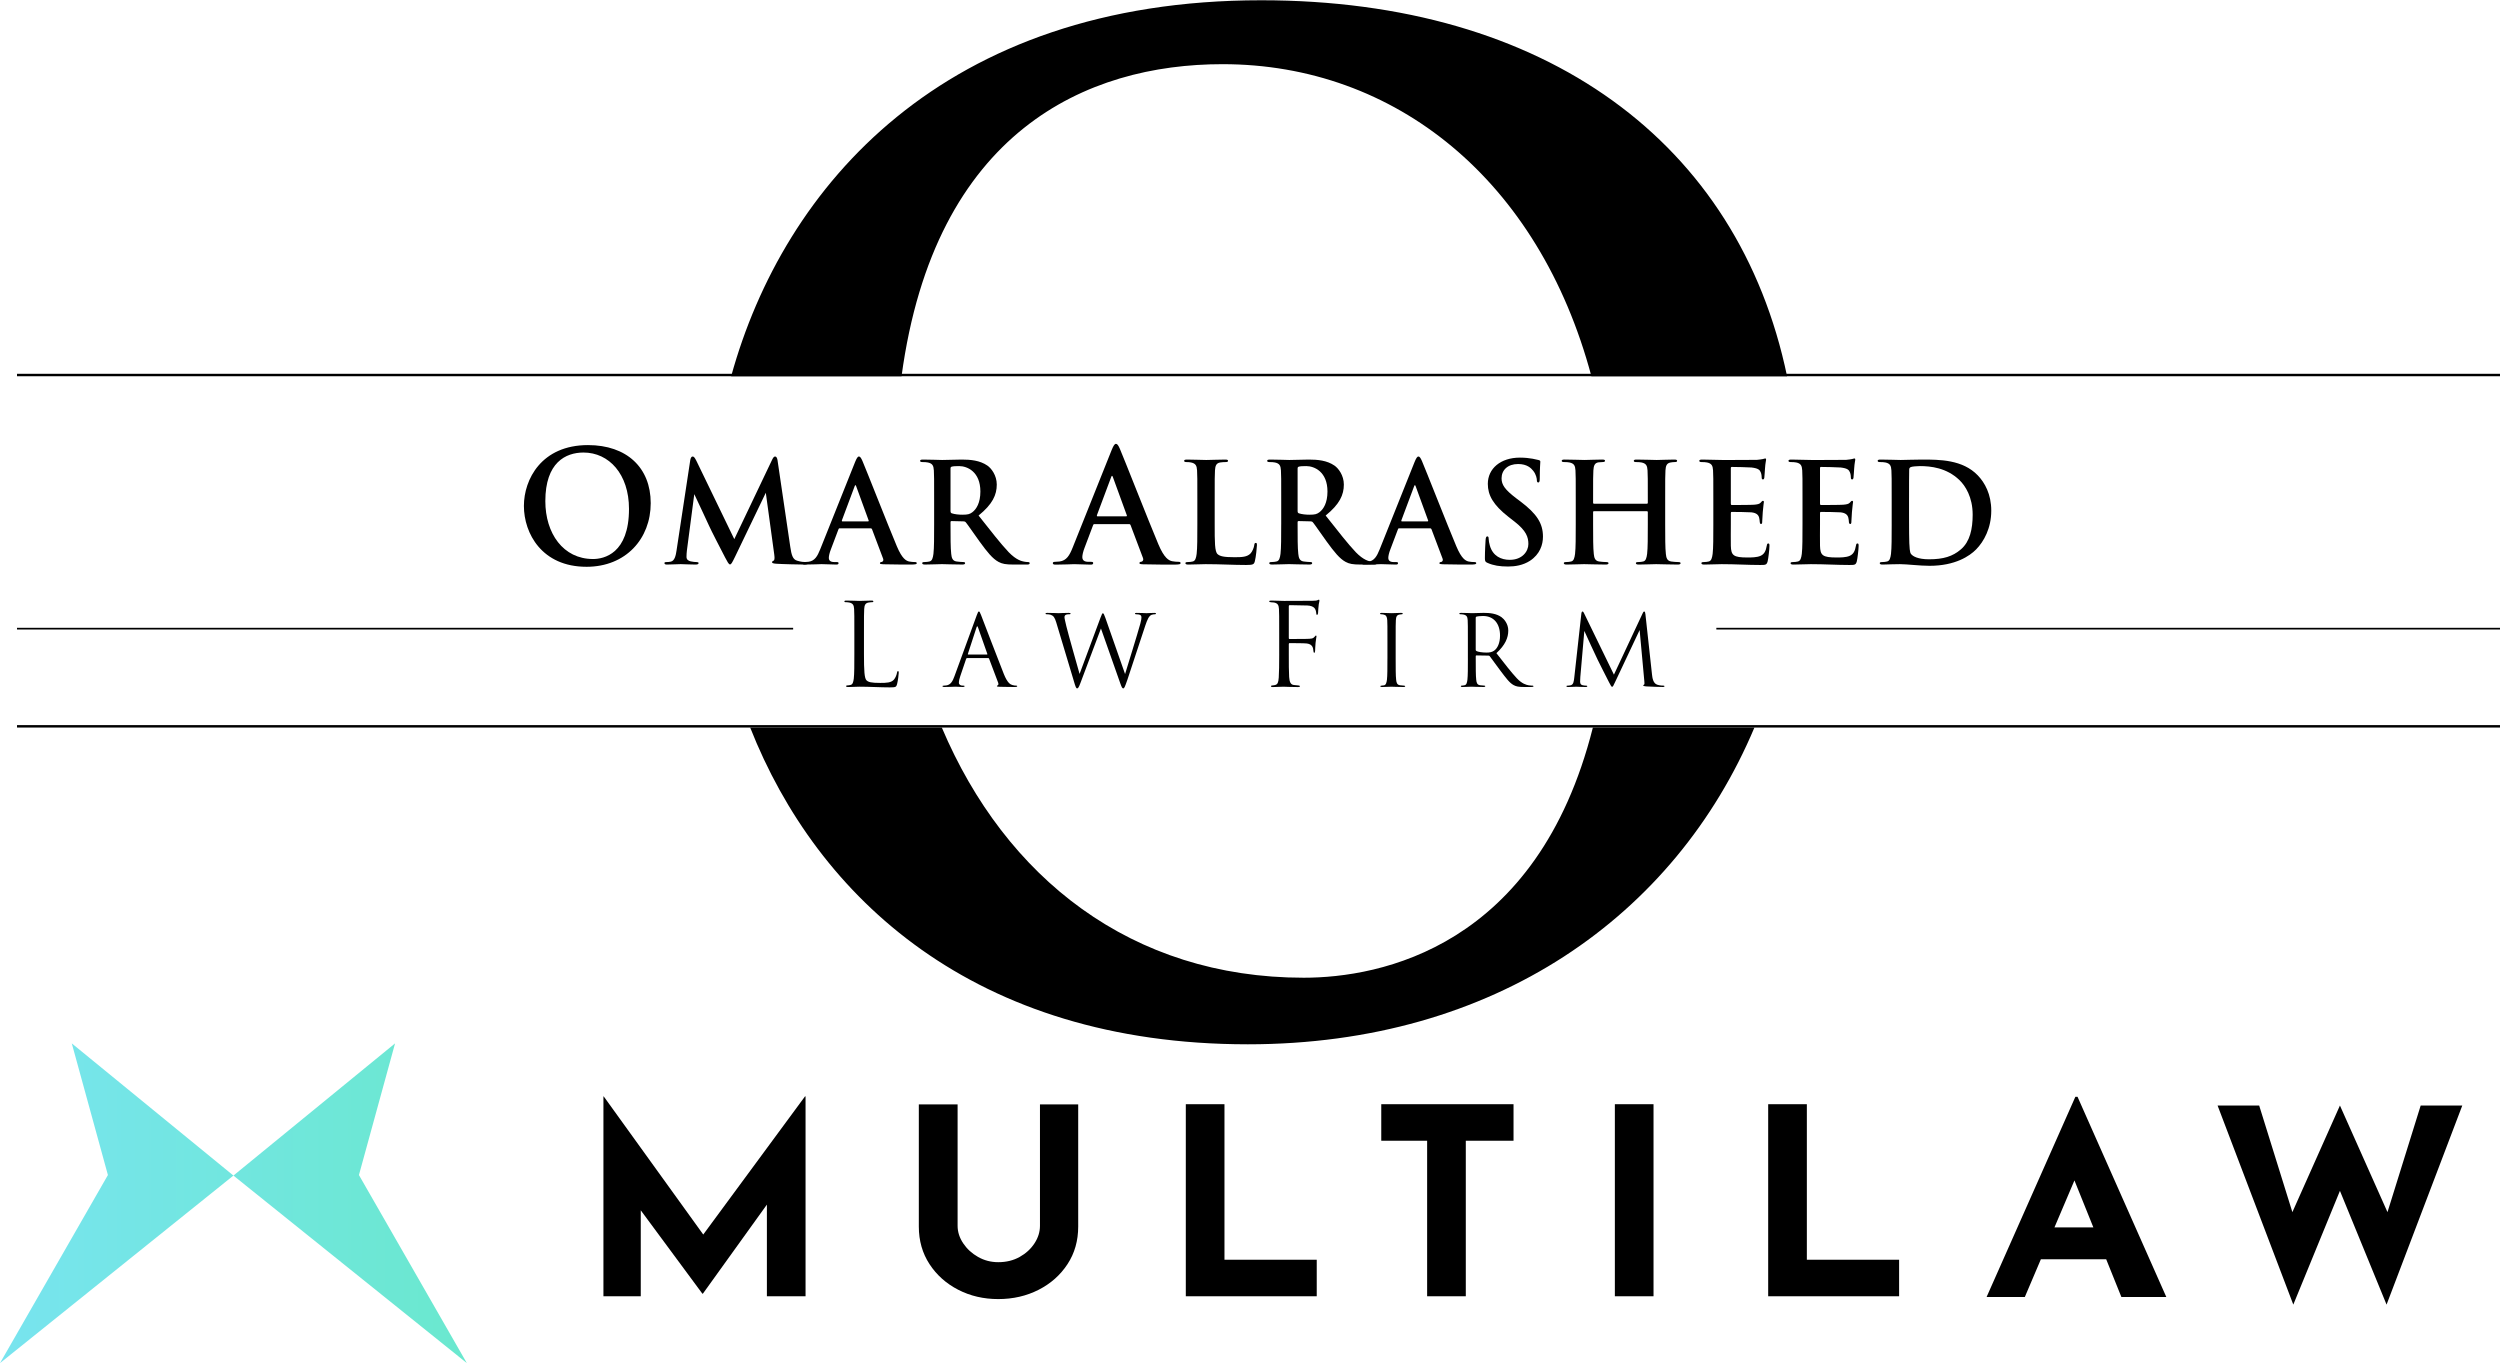 <?xml version="1.0" encoding="UTF-8" standalone="no"?>
<!-- Created with Inkscape (http://www.inkscape.org/) -->

<svg
   width="199.855mm"
   height="108.969mm"
   viewBox="0 0 199.855 108.969"
   version="1.1"
   id="svg3848"
   inkscape:export-filename="multilaw.svg"
   inkscape:export-xdpi="600"
   inkscape:export-ydpi="600"
   xmlns:inkscape="http://www.inkscape.org/namespaces/inkscape"
   xmlns:sodipodi="http://sodipodi.sourceforge.net/DTD/sodipodi-0.dtd"
   xmlns:xlink="http://www.w3.org/1999/xlink"
   xmlns="http://www.w3.org/2000/svg"
   xmlns:svg="http://www.w3.org/2000/svg">
  <sodipodi:namedview
     id="namedview3850"
     pagecolor="#ffffff"
     bordercolor="#666666"
     borderopacity="1.0"
     inkscape:showpageshadow="2"
     inkscape:pageopacity="0.0"
     inkscape:pagecheckerboard="0"
     inkscape:deskcolor="#d1d1d1"
     inkscape:document-units="mm"
     showgrid="false" />
  <defs
     id="defs3845">
    <linearGradient
       x1="331.152"
       y1="331.152"
       x2="0"
       y2="331.152"
       id="linearGradient"
       gradientTransform="matrix(0.113,0,0,0.077,6.233,31.219)"
       gradientUnits="userSpaceOnUse">
      <stop
         stop-color="#6AE8CE"
         offset="0%"
         id="stop3618" />
      <stop
         stop-color="#78E4EF"
         offset="99.961%"
         id="stop3620" />
    </linearGradient>
    <linearGradient
       inkscape:collect="always"
       xlink:href="#linearGradient"
       id="linearGradient11728"
       gradientUnits="userSpaceOnUse"
       gradientTransform="matrix(0.113,0,0,0.077,6.233,31.219)"
       x1="331.152"
       y1="331.152"
       x2="0"
       y2="331.152" />
  </defs>
  <g
     inkscape:label="Layer 1"
     inkscape:groupmode="layer"
     id="layer1"
     transform="translate(-6.233,-8.386)">
    <g
       id="g11574"
       transform="translate(0,60.577)"
       inkscape:export-filename="multilaw-black.svg"
       inkscape:export-xdpi="600"
       inkscape:export-ydpi="600">
      <polygon
         fill="#ffffff"
         points="1052.546,52.284 1019.31,52.284 1019.31,217.377 1131.855,217.377 1131.855,185.974 1052.546,185.974 "
         id="polygon3625"
         transform="matrix(0.093,0,0,0.093,6.233,31.219)"
         style="fill:#000000;fill-opacity:1;fill-rule:evenodd;stroke:none;stroke-width:1" />
      <polygon
         fill="#ffffff"
         points="1226.751,217.376 1259.987,217.376 1259.987,83.686 1301.016,83.686 1301.016,52.284 1187.325,52.284 1187.325,83.686 1226.751,83.686 "
         id="polygon3627"
         transform="matrix(0.093,0,0,0.093,6.233,31.219)"
         style="fill:#000000;fill-opacity:1;fill-rule:evenodd;stroke:none;stroke-width:1" />
      <polygon
         fill="#ffffff"
         points="1421.354,52.284 1388.118,52.284 1388.118,217.377 1421.354,217.377 "
         id="polygon3629"
         transform="matrix(0.093,0,0,0.093,6.233,31.219)"
         style="fill:#000000;fill-opacity:1;fill-rule:evenodd;stroke:none;stroke-width:1" />
      <polygon
         fill="#ffffff"
         points="1553.15,52.284 1519.914,52.284 1519.914,217.377 1632.459,217.377 1632.459,185.974 1553.15,185.974 "
         id="polygon3631"
         transform="matrix(0.093,0,0,0.093,6.233,31.219)"
         style="fill:#000000;fill-opacity:1;fill-rule:evenodd;stroke:none;stroke-width:1" />
      <path
         fill="#ffffff"
         d="m 172.315,35.489 7.097,16.004 h -3.592 l -1.213,-3.013 h -5.223 l -1.282,3.013 h -3.057 l 7.097,-16.004 z m -0.247,6.685 -1.597,3.754 h 3.109 z"
         id="path3633"
         style="fill:#000000;fill-opacity:1;fill-rule:evenodd;stroke:none;stroke-width:0.093" />
      <polygon
         fill="#ffffff"
         points="2051.467,224.553 2116.565,53.406 2080.807,53.406 2052.262,145.069 2011.386,53.406 1970.51,145.069 1941.966,53.406 1906.208,53.406 1971.306,224.553 2011.386,126.753 "
         id="polygon3635"
         transform="matrix(0.093,0,0,0.093,6.233,31.219)"
         style="fill:#000000;fill-opacity:1;fill-rule:evenodd;stroke:none;stroke-width:1" />
      <path
         d="m 89.37,45.802 c 0,0.488 -0.146,0.956 -0.438,1.402 -0.292,0.447 -0.688,0.809 -1.186,1.088 -0.499,0.279 -1.069,0.418 -1.71,0.418 -0.584,0 -1.122,-0.139 -1.614,-0.418 -0.492,-0.279 -0.887,-0.641 -1.187,-1.088 -0.299,-0.446 -0.449,-0.913 -0.449,-1.402 v -9.707 h -3.1 v 9.77 c 0,1.13 0.285,2.131 0.855,3.002 0.57,0.872 1.336,1.555 2.298,2.05 0.962,0.495 2.027,0.743 3.196,0.743 1.183,0 2.259,-0.248 3.228,-0.743 0.969,-0.495 1.739,-1.178 2.309,-2.05 0.57,-0.871 0.855,-1.872 0.855,-3.002 v -9.77 h -3.057 z"
         fill="#ffffff"
         id="path3637"
         style="fill:#000000;fill-opacity:1;fill-rule:evenodd;stroke:none;stroke-width:0.093" />
      <polygon
         fill="#ffffff"
         points="550.793,143.481 603.74,215.132 604.201,215.132 659.212,138.594 659.212,217.377 692.448,217.377 692.448,45.553 691.989,45.553 604.51,164.314 518.932,45.553 518.702,45.553 518.702,217.377 550.793,217.377 "
         id="polygon3639"
         transform="matrix(0.093,0,0,0.093,6.233,31.219)"
         style="fill:#000000;fill-opacity:1;fill-rule:evenodd;stroke:none;stroke-width:1" />
      <path
         d="M 37.815,31.219 34.927,41.743 43.553,56.778 24.893,41.786 Z m -25.844,0 L 24.893,41.786 6.233,56.778 14.86,41.743 Z"
         fill="url(#linearGradient)"
         id="path3641"
         style="fill:url(#linearGradient11728);fill-rule:evenodd;stroke:none;stroke-width:0.093" />
    </g>
    <g
       id="g9510"
       transform="matrix(0.737,0,0,0.737,37.901,-60.306)">
      <path
         fill-rule="evenodd"
         clip-rule="evenodd"
         d="m 38.403,172.122 c 7.271,18.432 24.292,34.358 53.98,34.358 26.798,0 46.353,-13.948 54.949,-34.358 H 129.809 c -6.018,23.868 -23.11,27.136 -31.359,27.136 -18.712,0 -32.361,-10.85 -39.261,-27.136 z m -2.062,-38.106 c 5.699,-20.657 23.078,-40.783 57.486,-40.783 30.898,0 51.775,15.456 57.047,40.783 H 129.65 C 123.963,112.737 108.384,100.166 89.639,100.166 c -14.703,0 -31.218,7.243 -34.818,33.85 z"
         fill="#000000"
         id="path8895"
         style="stroke-width:0.265" />
      <path
         d="m 50.745,161.946 v 2.208 c 0,1.824 0.05,2.618 0.273,2.841 0.198,0.199 0.521,0.285 1.489,0.285 0.657,0 1.203,-0.012 1.501,-0.372 0.161,-0.198 0.285,-0.509 0.323,-0.744 0.012,-0.099 0.037,-0.161 0.112,-0.161 0.062,0 0.074,0.05 0.074,0.186 0,0.136 -0.087,0.881 -0.186,1.241 -0.087,0.285 -0.124,0.335 -0.782,0.335 -1.067,0 -2.122,-0.075 -3.325,-0.075 -0.385,0 -0.757,0.037 -1.216,0.037 -0.137,0 -0.199,-0.025 -0.199,-0.099 0,-0.037 0.025,-0.074 0.099,-0.074 0.112,0 0.26,-0.025 0.372,-0.05 0.248,-0.05 0.31,-0.323 0.36,-0.682 0.062,-0.521 0.062,-1.501 0.062,-2.692 v -2.184 c 0,-1.935 0,-2.283 -0.025,-2.68 -0.025,-0.422 -0.124,-0.62 -0.533,-0.707 -0.099,-0.025 -0.31,-0.037 -0.422,-0.037 -0.049,0 -0.099,-0.025 -0.099,-0.074 0,-0.075 0.062,-0.1 0.198,-0.1 0.558,0 1.34,0.037 1.402,0.037 0.062,0 0.968,-0.037 1.34,-0.037 0.137,0 0.199,0.025 0.199,0.1 0,0.05 -0.05,0.074 -0.099,0.074 -0.087,0 -0.26,0.012 -0.409,0.037 -0.36,0.062 -0.459,0.273 -0.484,0.707 -0.025,0.397 -0.025,0.745 -0.025,2.68 z"
         fill="#000000"
         id="path8897"
         style="stroke-width:0.265" />
      <path
         d="m 64.22,164.585 h -2.286 c -0.053,0 -0.085,0.032 -0.106,0.085 l -0.638,1.882 c -0.096,0.266 -0.149,0.521 -0.149,0.713 0,0.212 0.202,0.308 0.383,0.308 0.032,0 0.064,0 0.096,0 0.106,0 0.138,0.021 0.138,0.064 0,0.064 -0.096,0.085 -0.192,0.085 -0.255,0 -0.681,-0.032 -0.797,-0.032 -0.117,0 -0.702,0.032 -1.202,0.032 -0.138,0 -0.202,-0.021 -0.202,-0.085 0,-0.042 0.053,-0.064 0.149,-0.064 0.074,0 0.17,-0.011 0.255,-0.021 0.489,-0.064 0.702,-0.468 0.893,-1 l 2.414,-6.604 c 0.128,-0.351 0.17,-0.415 0.234,-0.415 0.064,0 0.106,0.053 0.234,0.383 0.16,0.404 1.829,4.796 2.478,6.412 0.383,0.946 0.691,1.117 0.914,1.18 0.16,0.053 0.33,0.064 0.415,0.064 0.064,0 0.117,0.011 0.117,0.064 0,0.064 -0.096,0.085 -0.213,0.085 -0.16,0 -0.936,0 -1.67,-0.021 -0.202,-0.011 -0.319,-0.011 -0.319,-0.075 0,-0.043 0.032,-0.064 0.074,-0.074 0.064,-0.021 0.128,-0.117 0.064,-0.287 l -0.989,-2.616 c -0.021,-0.042 -0.043,-0.064 -0.096,-0.064 z m -2.169,-0.383 h 2.031 c 0.053,0 0.053,-0.032 0.043,-0.074 l -1.01,-2.871 c -0.053,-0.16 -0.106,-0.16 -0.16,0 l -0.936,2.871 c -0.021,0.053 0,0.074 0.032,0.074 z"
         fill="#000000"
         id="path8899"
         style="stroke-width:0.265" />
      <path
         d="m 73.496,167.031 -1.893,-6.306 c -0.17,-0.564 -0.308,-0.723 -0.585,-0.829 -0.138,-0.053 -0.404,-0.064 -0.479,-0.064 -0.053,0 -0.096,-0.011 -0.096,-0.074 0,-0.053 0.064,-0.074 0.17,-0.074 0.553,0 1.138,0.032 1.255,0.032 0.096,0 0.564,-0.032 1.095,-0.032 0.149,0 0.191,0.032 0.191,0.074 0,0.064 -0.053,0.074 -0.106,0.074 -0.085,0 -0.287,0 -0.415,0.064 -0.064,0.032 -0.138,0.117 -0.138,0.255 0,0.138 0.096,0.51 0.202,0.978 0.16,0.681 1.266,4.583 1.436,5.179 l 2.265,-6.093 c 0.16,-0.436 0.202,-0.489 0.266,-0.489 0.074,0 0.138,0.138 0.266,0.5 l 2.137,6.094 c 0.309,-1.042 1.287,-4.126 1.659,-5.487 0.106,-0.393 0.117,-0.542 0.117,-0.681 0,-0.191 -0.117,-0.319 -0.606,-0.319 -0.053,0 -0.096,-0.032 -0.096,-0.074 0,-0.053 0.053,-0.074 0.181,-0.074 0.542,0 0.989,0.032 1.085,0.032 0.074,0 0.532,-0.032 0.861,-0.032 0.096,0 0.149,0.021 0.149,0.064 0,0.053 -0.032,0.085 -0.096,0.085 -0.043,0 -0.244,0.011 -0.361,0.053 -0.319,0.117 -0.489,0.564 -0.691,1.149 -0.468,1.35 -1.542,4.732 -1.957,5.923 -0.276,0.787 -0.33,0.915 -0.447,0.915 -0.106,0 -0.17,-0.138 -0.319,-0.553 l -2.095,-5.945 c -0.393,1.053 -1.85,4.945 -2.233,5.934 -0.17,0.447 -0.245,0.564 -0.351,0.564 -0.106,0 -0.16,-0.117 -0.372,-0.84 z"
         fill="#000000"
         id="path8901"
         style="stroke-width:0.265" />
      <path
         d="m 95.785,164.13 v -2.184 c 0,-1.935 0,-2.283 -0.025,-2.68 -0.025,-0.422 -0.124,-0.62 -0.533,-0.707 -0.075,-0.012 -0.199,-0.012 -0.31,-0.025 -0.112,-0.012 -0.211,-0.025 -0.211,-0.087 0,-0.074 0.062,-0.099 0.198,-0.099 0.484,0 0.955,0.037 1.402,0.037 0.248,0 2.767,0 3.052,-0.012 0.285,-0.012 0.509,-0.012 0.608,-0.074 0.037,-0.025 0.087,-0.05 0.112,-0.05 0.05,0 0.074,0.05 0.074,0.112 0,0.062 -0.05,0.236 -0.074,0.385 -0.05,0.36 -0.05,0.558 -0.074,0.906 0,0.149 -0.062,0.248 -0.112,0.248 -0.062,0 -0.075,-0.05 -0.087,-0.161 -0.012,-0.174 -0.062,-0.471 -0.236,-0.62 -0.149,-0.124 -0.372,-0.223 -0.732,-0.236 -0.633,-0.012 -1.266,-0.025 -1.898,-0.037 -0.074,0 -0.112,0.037 -0.112,0.137 v 3.424 c 0,0.075 0.012,0.112 0.087,0.112 0.509,0 1.216,0 1.725,-0.012 0.657,-0.012 0.819,-0.025 0.992,-0.236 0.062,-0.075 0.087,-0.124 0.137,-0.124 0.049,0 0.062,0.037 0.062,0.099 0,0.074 -0.062,0.285 -0.099,0.695 -0.037,0.372 -0.037,0.67 -0.05,0.856 -0.012,0.137 -0.025,0.211 -0.087,0.211 -0.074,0 -0.087,-0.087 -0.099,-0.211 -0.025,-0.273 -0.062,-0.707 -0.707,-0.794 -0.31,-0.037 -1.662,-0.037 -1.873,-0.037 -0.062,0 -0.087,0.025 -0.087,0.112 v 1.054 c 0,1.055 0,1.935 0.037,2.506 0.037,0.558 0.174,0.831 0.509,0.869 0.161,0.025 0.372,0.037 0.509,0.05 0.112,0.012 0.149,0.037 0.149,0.087 0,0.062 -0.062,0.087 -0.198,0.087 -0.695,0 -1.464,-0.037 -1.526,-0.037 h -0.112 c -0.248,0.012 -0.806,0.037 -1.104,0.037 -0.137,0 -0.199,-0.025 -0.199,-0.099 0,-0.037 0.025,-0.062 0.137,-0.075 0.124,-0.012 0.236,-0.025 0.323,-0.05 0.261,-0.075 0.347,-0.261 0.385,-0.806 0.037,-0.534 0.05,-1.402 0.05,-2.568 z"
         fill="#000000"
         id="path8903"
         style="stroke-width:0.265" />
      <path
         d="m 107.526,164.639 v -1.872 c 0,-1.659 0,-1.957 -0.021,-2.297 -0.021,-0.361 -0.128,-0.542 -0.361,-0.595 -0.117,-0.032 -0.255,-0.043 -0.33,-0.043 -0.043,0 -0.085,-0.021 -0.085,-0.064 0,-0.064 0.053,-0.085 0.17,-0.085 0.351,0 1.021,0.032 1.074,0.032 0.053,0 0.723,-0.032 1.042,-0.032 0.117,0 0.17,0.021 0.17,0.085 0,0.043 -0.043,0.064 -0.085,0.064 -0.074,0 -0.138,0.011 -0.266,0.032 -0.287,0.053 -0.372,0.234 -0.393,0.606 -0.021,0.341 -0.021,0.638 -0.021,2.297 v 1.872 c 0,1.021 0,1.861 0.053,2.308 0.032,0.308 0.096,0.542 0.415,0.585 0.149,0.021 0.372,0.043 0.436,0.043 0.096,0 0.128,0.032 0.128,0.064 0,0.053 -0.043,0.085 -0.16,0.085 -0.585,0 -1.266,-0.032 -1.319,-0.032 -0.053,0 -0.723,0.032 -1.042,0.032 -0.117,0 -0.17,-0.021 -0.17,-0.085 0,-0.032 0.021,-0.064 0.117,-0.064 0.064,0 0.181,-0.011 0.276,-0.032 0.213,-0.042 0.276,-0.287 0.319,-0.595 0.053,-0.447 0.053,-1.287 0.053,-2.308 z"
         fill="#000000"
         id="path8905"
         style="stroke-width:0.265" />
      <path
         d="m 116.251,164.639 v -1.872 c 0,-1.659 0,-1.957 -0.021,-2.297 -0.021,-0.361 -0.106,-0.532 -0.457,-0.606 -0.085,-0.021 -0.266,-0.032 -0.361,-0.032 -0.043,0 -0.085,-0.021 -0.085,-0.064 0,-0.064 0.053,-0.085 0.17,-0.085 0.479,0 1.149,0.032 1.202,0.032 0.117,0 0.925,-0.032 1.255,-0.032 0.67,0 1.382,0.064 1.946,0.468 0.266,0.191 0.734,0.713 0.734,1.446 0,0.787 -0.33,1.574 -1.287,2.456 0.872,1.117 1.595,2.063 2.212,2.722 0.574,0.606 1.031,0.723 1.297,0.766 0.202,0.032 0.351,0.032 0.415,0.032 0.053,0 0.096,0.032 0.096,0.064 0,0.064 -0.064,0.085 -0.255,0.085 h -0.755 c -0.596,0 -0.861,-0.053 -1.138,-0.202 -0.457,-0.245 -0.829,-0.766 -1.435,-1.563 -0.447,-0.585 -0.947,-1.298 -1.159,-1.574 -0.043,-0.043 -0.075,-0.064 -0.138,-0.064 l -1.308,-0.021 c -0.053,0 -0.074,0.032 -0.074,0.085 v 0.255 c 0,1.021 0,1.861 0.053,2.308 0.032,0.308 0.096,0.542 0.415,0.585 0.149,0.021 0.383,0.043 0.478,0.043 0.064,0 0.085,0.032 0.085,0.064 0,0.053 -0.053,0.085 -0.17,0.085 -0.585,0 -1.255,-0.032 -1.308,-0.032 -0.011,0 -0.681,0.032 -1,0.032 -0.117,0 -0.17,-0.021 -0.17,-0.085 0,-0.032 0.021,-0.064 0.085,-0.064 0.096,0 0.223,-0.021 0.319,-0.043 0.213,-0.043 0.266,-0.276 0.308,-0.585 0.053,-0.447 0.053,-1.287 0.053,-2.308 z m 0.851,-4.424 v 3.477 c 0,0.053 0.021,0.096 0.074,0.128 0.16,0.096 0.649,0.17 1.117,0.17 0.255,0 0.553,-0.032 0.797,-0.202 0.372,-0.255 0.649,-0.829 0.649,-1.638 0,-1.329 -0.702,-2.127 -1.84,-2.127 -0.319,0 -0.606,0.032 -0.713,0.064 -0.053,0.021 -0.085,0.064 -0.085,0.128 z"
         fill="#000000"
         id="path8907"
         style="stroke-width:0.265" />
      <path
         d="m 135.508,159.821 0.713,6.529 c 0.043,0.383 0.117,0.978 0.574,1.127 0.309,0.096 0.553,0.096 0.659,0.096 0.053,0 0.117,0.011 0.117,0.064 0,0.064 -0.032,0.085 -0.159,0.085 -0.234,0 -1.446,-0.032 -1.84,-0.064 -0.244,-0.021 -0.298,-0.053 -0.298,-0.106 0,-0.042 0.021,-0.053 0.074,-0.074 0.075,-0.032 0.064,-0.191 0.043,-0.383 l -0.51,-5.551 -2.637,5.594 c -0.223,0.468 -0.255,0.564 -0.351,0.564 -0.075,0 -0.128,-0.106 -0.33,-0.489 -0.276,-0.521 -1.191,-2.361 -1.244,-2.467 -0.096,-0.192 -1.319,-2.818 -1.436,-3.105 l -0.436,5.009 c -0.011,0.17 -0.021,0.319 -0.021,0.5 0,0.266 0.128,0.351 0.287,0.383 0.181,0.043 0.319,0.043 0.383,0.043 0.064,0 0.106,0.021 0.106,0.053 0,0.074 -0.053,0.096 -0.16,0.096 -0.393,0 -0.936,-0.032 -1.021,-0.032 -0.096,0 -0.606,0.032 -0.893,0.032 -0.106,0 -0.181,-0.011 -0.181,-0.085 0,-0.043 0.053,-0.064 0.106,-0.064 0.085,0 0.16,0 0.319,-0.032 0.351,-0.064 0.372,-0.447 0.425,-0.883 l 0.766,-6.912 c 0.011,-0.117 0.053,-0.212 0.117,-0.212 0.064,0 0.106,0.042 0.16,0.159 l 3.254,6.689 3.127,-6.678 c 0.043,-0.096 0.085,-0.17 0.16,-0.17 0.074,0 0.106,0.085 0.128,0.287 z"
         fill="#000000"
         id="path8909"
         style="stroke-width:0.265" />
      <path
         d="m 20.645,154.684 c -4.832,0 -6.786,-3.62 -6.786,-6.6 0,-2.879 1.903,-6.6 6.954,-6.6 4.193,0 6.802,2.441 6.802,6.297 0,3.856 -2.694,6.904 -6.971,6.904 z m 0.707,-0.842 c 1.179,0 3.906,-0.573 3.906,-5.439 0,-3.772 -2.172,-6.112 -4.933,-6.112 -1.936,0 -4.142,1.078 -4.142,5.27 0,3.502 1.936,6.28 5.169,6.28 z"
         fill="#000000"
         id="path8911"
         style="stroke-width:0.265" />
      <path
         d="m 41.378,143.189 1.371,9.31 c 0.135,0.949 0.286,1.386 0.738,1.521 0.437,0.136 0.738,0.151 0.934,0.151 0.136,0 0.241,0.015 0.241,0.105 0,0.121 -0.181,0.166 -0.392,0.166 -0.377,0 -2.456,-0.045 -3.058,-0.09 -0.346,-0.03 -0.437,-0.075 -0.437,-0.166 0,-0.075 0.06,-0.121 0.166,-0.166 0.09,-0.03 0.136,-0.226 0.075,-0.648 l -0.919,-6.719 -3.33,6.93 c -0.346,0.708 -0.422,0.844 -0.557,0.844 -0.135,0 -0.286,-0.301 -0.527,-0.753 -0.361,-0.693 -1.552,-2.998 -1.732,-3.42 -0.135,-0.316 -1.085,-2.32 -1.612,-3.45 l -0.799,6.101 c -0.03,0.271 -0.045,0.467 -0.045,0.708 0,0.286 0.196,0.422 0.452,0.482 0.271,0.06 0.482,0.075 0.633,0.075 0.121,0 0.226,0.03 0.226,0.105 0,0.136 -0.135,0.166 -0.361,0.166 -0.633,0 -1.311,-0.045 -1.582,-0.045 -0.286,0 -1.009,0.045 -1.491,0.045 -0.151,0 -0.271,-0.03 -0.271,-0.166 0,-0.075 0.09,-0.105 0.241,-0.105 0.121,0 0.226,0 0.452,-0.045 0.422,-0.09 0.542,-0.678 0.618,-1.19 l 1.491,-9.822 c 0.045,-0.256 0.135,-0.392 0.256,-0.392 0.12,0 0.211,0.075 0.407,0.467 l 4.113,8.497 4.098,-8.602 c 0.12,-0.241 0.196,-0.362 0.332,-0.362 0.135,0 0.226,0.151 0.271,0.467 z"
         fill="#000000"
         id="path8913"
         style="stroke-width:0.265" />
      <path
         d="m 51.468,150.511 h -3.359 c -0.075,0 -0.105,0.03 -0.135,0.12 l -0.814,2.154 c -0.151,0.377 -0.226,0.738 -0.226,0.919 0,0.271 0.135,0.467 0.602,0.467 0.075,0 0.166,0 0.226,0 0.181,0 0.226,0.03 0.226,0.12 0,0.121 -0.09,0.151 -0.256,0.151 -0.482,0 -1.13,-0.045 -1.597,-0.045 -0.166,0 -0.994,0.045 -1.778,0.045 -0.196,0 -0.286,-0.03 -0.286,-0.151 0,-0.09 0.09,-0.12 0.211,-0.12 0.135,0 0.316,-0.015 0.437,-0.03 0.693,-0.09 0.979,-0.603 1.281,-1.356 l 3.781,-9.461 c 0.181,-0.437 0.286,-0.603 0.422,-0.603 0.12,0 0.226,0.136 0.377,0.482 0.362,0.829 2.772,6.975 3.736,9.265 0.573,1.356 1.009,1.567 1.326,1.642 0.226,0.045 0.452,0.06 0.633,0.06 0.121,0 0.196,0.03 0.196,0.12 0,0.121 -0.135,0.151 -0.693,0.151 -0.542,0 -1.748,0 -2.953,-0.03 -0.271,-0.015 -0.347,-0.03 -0.347,-0.121 0,-0.075 0.06,-0.12 0.211,-0.135 0.105,-0.03 0.211,-0.166 0.135,-0.347 l -1.205,-3.194 c -0.03,-0.075 -0.075,-0.105 -0.151,-0.105 z m -3.058,-0.753 h 2.772 c 0.075,0 0.09,-0.045 0.075,-0.09 l -1.356,-3.721 c -0.045,-0.135 -0.106,-0.181 -0.166,0 l -1.386,3.706 c -0.015,0.06 0,0.106 0.06,0.106 z"
         fill="#000000"
         id="path8915"
         style="stroke-width:0.265" />
      <path
         d="m 58.356,150.074 v -2.651 c 0,-2.29 0,-2.712 -0.03,-3.194 -0.03,-0.512 -0.151,-0.753 -0.648,-0.859 -0.121,-0.03 -0.377,-0.045 -0.588,-0.045 -0.166,0 -0.256,-0.03 -0.256,-0.136 0,-0.105 0.105,-0.135 0.332,-0.135 0.798,0 1.748,0.045 2.064,0.045 0.512,0 1.657,-0.045 2.124,-0.045 0.949,0 1.958,0.09 2.772,0.648 0.422,0.286 1.024,1.055 1.024,2.064 0,1.115 -0.452,2.124 -1.974,3.359 1.341,1.687 2.38,3.043 3.269,3.977 0.844,0.874 1.446,0.979 1.672,1.024 0.166,0.03 0.301,0.045 0.422,0.045 0.12,0 0.181,0.045 0.181,0.12 0,0.121 -0.106,0.151 -0.286,0.151 h -1.476 c -0.844,0 -1.22,-0.075 -1.612,-0.286 -0.648,-0.347 -1.221,-1.055 -2.064,-2.215 -0.603,-0.829 -1.296,-1.853 -1.491,-2.079 -0.075,-0.09 -0.166,-0.105 -0.271,-0.105 l -1.266,-0.03 c -0.075,0 -0.12,0.03 -0.12,0.12 v 0.211 c 0,1.401 0,2.591 0.075,3.224 0.045,0.437 0.136,0.768 0.588,0.829 0.226,0.03 0.557,0.06 0.738,0.06 0.12,0 0.181,0.045 0.181,0.12 0,0.106 -0.105,0.151 -0.301,0.151 -0.874,0 -1.989,-0.045 -2.215,-0.045 -0.286,0 -1.235,0.045 -1.838,0.045 -0.196,0 -0.301,-0.045 -0.301,-0.151 0,-0.075 0.06,-0.12 0.241,-0.12 0.226,0 0.407,-0.03 0.542,-0.06 0.301,-0.06 0.377,-0.392 0.437,-0.829 0.075,-0.633 0.075,-1.823 0.075,-3.209 z m 1.778,-6.041 v 4.58 c 0,0.166 0.03,0.226 0.135,0.271 0.316,0.106 0.768,0.151 1.145,0.151 0.603,0 0.799,-0.06 1.07,-0.256 0.452,-0.332 0.889,-1.024 0.889,-2.26 0,-2.139 -1.416,-2.757 -2.305,-2.757 -0.377,0 -0.648,0.015 -0.799,0.06 -0.106,0.03 -0.135,0.09 -0.135,0.211 z"
         fill="#000000"
         id="path8917"
         style="stroke-width:0.265" />
      <path
         d="m 79.497,150.054 h -3.755 c -0.084,0 -0.118,0.034 -0.151,0.135 l -0.909,2.408 c -0.168,0.421 -0.252,0.825 -0.252,1.027 0,0.303 0.151,0.522 0.673,0.522 0.084,0 0.185,0 0.253,0 0.202,0 0.252,0.034 0.252,0.135 0,0.135 -0.101,0.169 -0.286,0.169 -0.539,0 -1.263,-0.051 -1.785,-0.051 -0.185,0 -1.111,0.051 -1.987,0.051 -0.219,0 -0.32,-0.034 -0.32,-0.169 0,-0.101 0.101,-0.135 0.235,-0.135 0.152,0 0.354,-0.017 0.488,-0.034 0.774,-0.101 1.094,-0.674 1.431,-1.516 l 4.226,-10.574 c 0.202,-0.488 0.32,-0.674 0.471,-0.674 0.135,0 0.253,0.152 0.421,0.539 0.404,0.926 3.098,7.796 4.176,10.355 0.64,1.515 1.128,1.751 1.482,1.835 0.253,0.051 0.505,0.067 0.707,0.067 0.135,0 0.219,0.034 0.219,0.135 0,0.135 -0.151,0.169 -0.774,0.169 -0.606,0 -1.953,0 -3.3,-0.034 -0.303,-0.017 -0.387,-0.034 -0.387,-0.135 0,-0.084 0.067,-0.135 0.236,-0.151 0.118,-0.034 0.236,-0.185 0.152,-0.387 l -1.347,-3.569 c -0.034,-0.084 -0.084,-0.118 -0.168,-0.118 z m -3.418,-0.842 h 3.098 c 0.084,0 0.101,-0.051 0.084,-0.101 l -1.516,-4.159 c -0.051,-0.152 -0.118,-0.202 -0.185,0 l -1.549,4.142 c -0.017,0.067 0,0.118 0.067,0.118 z"
         fill="#000000"
         id="path8919"
         style="stroke-width:0.265" />
      <path
         d="m 88.788,147.423 v 2.651 c 0,1.928 0,2.968 0.316,3.239 0.256,0.226 0.648,0.332 1.823,0.332 0.798,0 1.386,-0.015 1.763,-0.422 0.181,-0.196 0.361,-0.618 0.392,-0.904 0.015,-0.135 0.045,-0.226 0.166,-0.226 0.106,0 0.121,0.075 0.121,0.256 0,0.166 -0.106,1.296 -0.226,1.732 -0.09,0.332 -0.166,0.407 -0.949,0.407 -1.386,0 -2.772,-0.09 -4.384,-0.09 -0.602,0 -1.22,0.045 -1.898,0.045 -0.196,0 -0.301,-0.045 -0.301,-0.151 0,-0.075 0.06,-0.12 0.241,-0.12 0.226,0 0.407,-0.03 0.542,-0.06 0.301,-0.06 0.377,-0.392 0.437,-0.829 0.075,-0.633 0.075,-1.823 0.075,-3.209 v -2.651 c 0,-2.29 0,-2.712 -0.03,-3.194 -0.03,-0.512 -0.151,-0.753 -0.648,-0.859 -0.121,-0.03 -0.301,-0.045 -0.497,-0.045 -0.166,0 -0.256,-0.03 -0.256,-0.136 0,-0.106 0.105,-0.135 0.331,-0.135 0.708,0 1.657,0.045 2.064,0.045 0.362,0 1.461,-0.045 2.049,-0.045 0.211,0 0.316,0.03 0.316,0.135 0,0.106 -0.09,0.136 -0.271,0.136 -0.166,0 -0.407,0.015 -0.588,0.045 -0.407,0.075 -0.527,0.332 -0.557,0.859 -0.03,0.482 -0.03,0.904 -0.03,3.194 z"
         fill="#000000"
         id="path8921"
         style="stroke-width:0.265" />
      <path
         d="m 96.004,150.074 v -2.651 c 0,-2.29 0,-2.712 -0.03,-3.194 -0.03,-0.512 -0.151,-0.753 -0.648,-0.859 -0.121,-0.03 -0.377,-0.045 -0.588,-0.045 -0.166,0 -0.256,-0.03 -0.256,-0.136 0,-0.106 0.106,-0.135 0.332,-0.135 0.799,0 1.748,0.045 2.064,0.045 0.512,0 1.657,-0.045 2.124,-0.045 0.949,0 1.958,0.09 2.772,0.648 0.422,0.286 1.024,1.055 1.024,2.064 0,1.115 -0.452,2.124 -1.974,3.359 1.341,1.687 2.38,3.043 3.269,3.977 0.843,0.874 1.446,0.979 1.672,1.024 0.166,0.03 0.301,0.045 0.422,0.045 0.121,0 0.181,0.045 0.181,0.12 0,0.121 -0.105,0.151 -0.286,0.151 h -1.476 c -0.843,0 -1.22,-0.075 -1.612,-0.286 -0.648,-0.347 -1.22,-1.055 -2.064,-2.215 -0.602,-0.829 -1.295,-1.853 -1.491,-2.079 -0.075,-0.09 -0.166,-0.106 -0.271,-0.106 l -1.265,-0.03 c -0.075,0 -0.121,0.03 -0.121,0.12 v 0.211 c 0,1.401 0,2.591 0.075,3.224 0.045,0.437 0.135,0.768 0.587,0.829 0.226,0.03 0.557,0.06 0.738,0.06 0.121,0 0.181,0.045 0.181,0.12 0,0.106 -0.106,0.151 -0.301,0.151 -0.874,0 -1.989,-0.045 -2.215,-0.045 -0.286,0 -1.235,0.045 -1.838,0.045 -0.196,0 -0.301,-0.045 -0.301,-0.151 0,-0.075 0.06,-0.12 0.241,-0.12 0.226,0 0.407,-0.03 0.542,-0.06 0.301,-0.06 0.377,-0.392 0.437,-0.829 0.075,-0.633 0.075,-1.823 0.075,-3.209 z m 1.778,-6.041 v 4.58 c 0,0.166 0.03,0.226 0.136,0.271 0.316,0.106 0.768,0.151 1.145,0.151 0.602,0 0.799,-0.06 1.07,-0.256 0.452,-0.331 0.889,-1.024 0.889,-2.26 0,-2.139 -1.416,-2.757 -2.305,-2.757 -0.377,0 -0.648,0.015 -0.798,0.06 -0.106,0.03 -0.136,0.09 -0.136,0.211 z"
         fill="#000000"
         id="path8923"
         style="stroke-width:0.265" />
      <path
         d="m 112.154,150.511 h -3.359 c -0.075,0 -0.105,0.03 -0.135,0.121 l -0.814,2.154 c -0.151,0.377 -0.226,0.738 -0.226,0.919 0,0.271 0.135,0.467 0.602,0.467 0.075,0 0.166,0 0.226,0 0.181,0 0.226,0.03 0.226,0.12 0,0.121 -0.09,0.151 -0.256,0.151 -0.482,0 -1.13,-0.045 -1.597,-0.045 -0.166,0 -0.994,0.045 -1.778,0.045 -0.196,0 -0.286,-0.03 -0.286,-0.151 0,-0.09 0.09,-0.12 0.211,-0.12 0.135,0 0.316,-0.015 0.437,-0.03 0.693,-0.09 0.979,-0.603 1.281,-1.356 l 3.781,-9.461 c 0.181,-0.437 0.286,-0.603 0.422,-0.603 0.12,0 0.226,0.135 0.377,0.482 0.362,0.829 2.772,6.975 3.736,9.265 0.573,1.356 1.009,1.567 1.326,1.642 0.226,0.045 0.452,0.06 0.633,0.06 0.121,0 0.196,0.03 0.196,0.12 0,0.121 -0.135,0.151 -0.693,0.151 -0.542,0 -1.748,0 -2.953,-0.03 -0.271,-0.015 -0.347,-0.03 -0.347,-0.121 0,-0.075 0.06,-0.12 0.211,-0.135 0.105,-0.03 0.211,-0.166 0.135,-0.347 l -1.205,-3.194 c -0.03,-0.075 -0.075,-0.106 -0.151,-0.106 z m -3.058,-0.753 h 2.772 c 0.075,0 0.09,-0.045 0.075,-0.09 l -1.356,-3.721 c -0.045,-0.136 -0.106,-0.181 -0.166,0 l -1.386,3.706 c -0.015,0.06 0,0.105 0.06,0.105 z"
         fill="#000000"
         id="path8925"
         style="stroke-width:0.265" />
      <path
         d="m 120.583,154.654 c -0.874,0 -1.552,-0.106 -2.199,-0.392 -0.241,-0.105 -0.286,-0.181 -0.286,-0.512 0,-0.828 0.06,-1.732 0.075,-1.974 0.015,-0.226 0.06,-0.392 0.181,-0.392 0.135,0 0.151,0.135 0.151,0.256 0,0.196 0.06,0.512 0.136,0.768 0.331,1.115 1.22,1.522 2.154,1.522 1.356,0 2.019,-0.919 2.019,-1.717 0,-0.738 -0.226,-1.431 -1.476,-2.411 l -0.693,-0.542 c -1.657,-1.296 -2.23,-2.35 -2.23,-3.571 0,-1.657 1.386,-2.847 3.48,-2.847 0.573,0 1.024,0.06 1.386,0.121 0.256,0.045 0.452,0.09 0.618,0.135 0.136,0.03 0.211,0.075 0.211,0.181 0,0.196 -0.06,0.633 -0.06,1.808 0,0.332 -0.045,0.452 -0.166,0.452 -0.105,0 -0.151,-0.09 -0.151,-0.271 0,-0.136 -0.075,-0.603 -0.392,-0.994 -0.226,-0.286 -0.663,-0.738 -1.642,-0.738 -1.115,0 -1.793,0.648 -1.793,1.552 0,0.693 0.346,1.22 1.597,2.17 l 0.422,0.316 c 1.823,1.371 2.471,2.411 2.471,3.842 0,0.874 -0.331,1.913 -1.416,2.621 -0.753,0.482 -1.597,0.618 -2.395,0.618 z"
         fill="#000000"
         id="path8927"
         style="stroke-width:0.265" />
      <path
         d="m 129.924,147.844 h 5.755 c 0.045,0 0.09,-0.03 0.09,-0.105 v -0.316 c 0,-2.29 0,-2.712 -0.03,-3.194 -0.03,-0.512 -0.151,-0.753 -0.648,-0.859 -0.12,-0.03 -0.377,-0.045 -0.587,-0.045 -0.166,0 -0.256,-0.03 -0.256,-0.136 0,-0.106 0.105,-0.135 0.316,-0.135 0.814,0 1.763,0.045 2.17,0.045 0.361,0 1.31,-0.045 1.898,-0.045 0.211,0 0.316,0.03 0.316,0.135 0,0.106 -0.09,0.136 -0.271,0.136 -0.121,0 -0.256,0.015 -0.437,0.045 -0.407,0.075 -0.527,0.332 -0.557,0.859 -0.03,0.482 -0.03,0.904 -0.03,3.194 v 2.651 c 0,1.386 0,2.576 0.075,3.224 0.045,0.422 0.135,0.753 0.587,0.814 0.211,0.03 0.542,0.06 0.768,0.06 0.166,0 0.241,0.045 0.241,0.12 0,0.106 -0.12,0.151 -0.301,0.151 -0.979,0 -1.928,-0.045 -2.35,-0.045 -0.347,0 -1.296,0.045 -1.883,0.045 -0.211,0 -0.316,-0.045 -0.316,-0.151 0,-0.075 0.06,-0.12 0.241,-0.12 0.226,0 0.407,-0.03 0.542,-0.06 0.301,-0.06 0.377,-0.392 0.437,-0.829 0.075,-0.633 0.075,-1.823 0.075,-3.209 v -1.326 c 0,-0.06 -0.045,-0.09 -0.09,-0.09 h -5.755 c -0.045,0 -0.09,0.015 -0.09,0.09 v 1.326 c 0,1.386 0,2.576 0.075,3.224 0.045,0.422 0.136,0.753 0.588,0.814 0.211,0.03 0.542,0.06 0.768,0.06 0.166,0 0.241,0.045 0.241,0.12 0,0.106 -0.121,0.151 -0.301,0.151 -0.979,0 -1.928,-0.045 -2.35,-0.045 -0.347,0 -1.296,0.045 -1.898,0.045 -0.196,0 -0.301,-0.045 -0.301,-0.151 0,-0.075 0.06,-0.12 0.241,-0.12 0.226,0 0.407,-0.03 0.542,-0.06 0.301,-0.06 0.377,-0.392 0.437,-0.829 0.075,-0.633 0.075,-1.823 0.075,-3.209 v -2.651 c 0,-2.29 0,-2.712 -0.03,-3.194 -0.03,-0.512 -0.151,-0.753 -0.648,-0.859 -0.121,-0.03 -0.377,-0.045 -0.588,-0.045 -0.166,0 -0.256,-0.03 -0.256,-0.136 0,-0.106 0.106,-0.135 0.316,-0.135 0.814,0 1.763,0.045 2.169,0.045 0.362,0 1.311,-0.045 1.898,-0.045 0.211,0 0.316,0.03 0.316,0.135 0,0.106 -0.135,0.136 -0.271,0.136 -0.12,0 -0.316,0.015 -0.437,0.03 -0.407,0.06 -0.527,0.347 -0.557,0.874 -0.03,0.482 -0.03,0.904 -0.03,3.194 v 0.316 c 0,0.075 0.045,0.105 0.09,0.105 z"
         fill="#000000"
         id="path8929"
         style="stroke-width:0.265" />
      <path
         d="m 142.875,150.074 v -2.651 c 0,-2.29 0,-2.712 -0.03,-3.194 -0.03,-0.512 -0.151,-0.753 -0.648,-0.859 -0.121,-0.03 -0.377,-0.045 -0.588,-0.045 -0.166,0 -0.256,-0.03 -0.256,-0.136 0,-0.106 0.106,-0.135 0.332,-0.135 0.693,0 1.386,0.045 2.169,0.045 0.482,0 3.48,0 3.766,-0.015 0.286,-0.03 0.527,-0.06 0.648,-0.09 0.075,-0.015 0.166,-0.06 0.241,-0.06 0.075,0 0.09,0.06 0.09,0.136 0,0.105 -0.075,0.286 -0.121,0.979 -0.015,0.151 -0.045,0.813 -0.075,0.994 -0.015,0.075 -0.045,0.166 -0.151,0.166 -0.105,0 -0.135,-0.09 -0.135,-0.271 0,-0.06 -0.015,-0.301 -0.09,-0.482 -0.106,-0.271 -0.256,-0.452 -1.009,-0.542 -0.256,-0.03 -1.838,-0.06 -2.139,-0.06 -0.075,0 -0.106,0.045 -0.106,0.151 v 3.811 c 0,0.106 0.015,0.166 0.106,0.166 0.331,0 2.064,0 2.41,-0.03 0.362,-0.03 0.588,-0.075 0.723,-0.226 0.106,-0.121 0.166,-0.196 0.241,-0.196 0.06,0 0.106,0.03 0.106,0.12 0,0.09 -0.06,0.332 -0.121,1.1 -0.015,0.301 -0.06,0.904 -0.06,1.009 0,0.121 0,0.286 -0.135,0.286 -0.106,0 -0.135,-0.166 -0.135,-0.241 -0.015,-0.151 -0.015,-0.241 -0.06,-0.437 -0.075,-0.301 -0.286,-0.527 -0.844,-0.588 -0.286,-0.03 -1.778,-0.045 -2.139,-0.045 -0.075,0 -0.09,0.06 -0.09,0.151 v 1.19 c 0,0.512 -0.015,1.898 0,2.335 0.03,1.04 0.271,1.266 1.808,1.266 0.392,0 1.024,0 1.416,-0.181 0.392,-0.181 0.573,-0.497 0.678,-1.115 0.03,-0.166 0.06,-0.226 0.166,-0.226 0.12,0 0.12,0.12 0.12,0.271 0,0.346 -0.12,1.371 -0.196,1.672 -0.105,0.392 -0.241,0.392 -0.814,0.392 -1.341,0 -2.666,-0.09 -4.173,-0.09 -0.602,0 -1.22,0.045 -1.898,0.045 -0.196,0 -0.301,-0.045 -0.301,-0.151 0,-0.075 0.06,-0.12 0.241,-0.12 0.226,0 0.407,-0.03 0.542,-0.06 0.301,-0.06 0.377,-0.392 0.437,-0.829 0.075,-0.633 0.075,-1.823 0.075,-3.209 z"
         fill="#000000"
         id="path8931"
         style="stroke-width:0.265" />
      <path
         d="m 152.548,150.074 v -2.651 c 0,-2.29 0,-2.712 -0.03,-3.194 -0.03,-0.512 -0.151,-0.753 -0.648,-0.859 -0.121,-0.03 -0.377,-0.045 -0.588,-0.045 -0.166,0 -0.256,-0.03 -0.256,-0.136 0,-0.106 0.106,-0.135 0.332,-0.135 0.693,0 1.386,0.045 2.169,0.045 0.482,0 3.48,0 3.766,-0.015 0.286,-0.03 0.527,-0.06 0.648,-0.09 0.075,-0.015 0.166,-0.06 0.241,-0.06 0.075,0 0.09,0.06 0.09,0.136 0,0.105 -0.075,0.286 -0.121,0.979 -0.015,0.151 -0.045,0.813 -0.075,0.994 -0.015,0.075 -0.045,0.166 -0.151,0.166 -0.106,0 -0.135,-0.09 -0.135,-0.271 0,-0.06 -0.015,-0.301 -0.09,-0.482 -0.106,-0.271 -0.256,-0.452 -1.009,-0.542 -0.256,-0.03 -1.838,-0.06 -2.139,-0.06 -0.075,0 -0.106,0.045 -0.106,0.151 v 3.811 c 0,0.106 0.015,0.166 0.106,0.166 0.331,0 2.064,0 2.41,-0.03 0.361,-0.03 0.588,-0.075 0.723,-0.226 0.106,-0.121 0.166,-0.196 0.241,-0.196 0.06,0 0.106,0.03 0.106,0.12 0,0.09 -0.06,0.332 -0.121,1.1 -0.015,0.301 -0.06,0.904 -0.06,1.009 0,0.121 0,0.286 -0.135,0.286 -0.106,0 -0.136,-0.166 -0.136,-0.241 -0.015,-0.151 -0.015,-0.241 -0.06,-0.437 -0.075,-0.301 -0.286,-0.527 -0.844,-0.588 -0.286,-0.03 -1.778,-0.045 -2.139,-0.045 -0.075,0 -0.09,0.06 -0.09,0.151 v 1.19 c 0,0.512 -0.015,1.898 0,2.335 0.03,1.04 0.271,1.266 1.808,1.266 0.392,0 1.024,0 1.416,-0.181 0.392,-0.181 0.573,-0.497 0.678,-1.115 0.03,-0.166 0.06,-0.226 0.166,-0.226 0.12,0 0.12,0.12 0.12,0.271 0,0.346 -0.12,1.371 -0.196,1.672 -0.106,0.392 -0.241,0.392 -0.814,0.392 -1.341,0 -2.666,-0.09 -4.173,-0.09 -0.602,0 -1.22,0.045 -1.898,0.045 -0.196,0 -0.301,-0.045 -0.301,-0.151 0,-0.075 0.06,-0.12 0.241,-0.12 0.226,0 0.407,-0.03 0.542,-0.06 0.301,-0.06 0.377,-0.392 0.437,-0.829 0.075,-0.633 0.075,-1.823 0.075,-3.209 z"
         fill="#000000"
         id="path8933"
         style="stroke-width:0.265" />
      <path
         d="m 162.221,150.074 v -2.651 c 0,-2.29 0,-2.712 -0.03,-3.194 -0.03,-0.512 -0.151,-0.753 -0.648,-0.859 -0.12,-0.03 -0.377,-0.045 -0.587,-0.045 -0.166,0 -0.256,-0.03 -0.256,-0.136 0,-0.106 0.105,-0.135 0.331,-0.135 0.799,0 1.748,0.045 2.17,0.045 0.467,0 1.416,-0.045 2.32,-0.045 1.883,0 4.399,0 6.041,1.717 0.753,0.783 1.461,2.034 1.461,3.826 0,1.898 -0.799,3.345 -1.642,4.203 -0.693,0.708 -2.26,1.778 -5.047,1.778 -0.542,0 -1.16,-0.045 -1.732,-0.09 -0.573,-0.045 -1.1,-0.09 -1.476,-0.09 -0.166,0 -0.497,0 -0.859,0.015 -0.346,0 -0.738,0.03 -1.039,0.03 -0.196,0 -0.301,-0.045 -0.301,-0.151 0,-0.075 0.06,-0.12 0.241,-0.12 0.226,0 0.407,-0.03 0.542,-0.06 0.301,-0.06 0.377,-0.392 0.437,-0.829 0.075,-0.633 0.075,-1.823 0.075,-3.209 z m 1.883,-2.892 v 1.898 c 0,1.597 0.015,2.757 0.03,3.043 0.015,0.377 0.045,0.979 0.166,1.145 0.196,0.286 0.783,0.603 1.974,0.603 1.537,0 2.561,-0.301 3.465,-1.085 0.964,-0.828 1.266,-2.199 1.266,-3.751 0,-1.913 -0.799,-3.149 -1.446,-3.766 -1.386,-1.326 -3.103,-1.507 -4.279,-1.507 -0.301,0 -0.859,0.045 -0.979,0.105 -0.135,0.06 -0.181,0.136 -0.181,0.301 -0.015,0.512 -0.015,1.823 -0.015,3.013 z"
         fill="#000000"
         id="path8935"
         style="stroke-width:0.265" />
      <line
         x1="143.202"
         y1="161.395"
         x2="228.275"
         y2="161.395"
         stroke="#000000"
         stroke-width="0.185"
         id="line8937" />
      <line
         x1="-41.124"
         y1="161.395"
         x2="43.063"
         y2="161.395"
         stroke="#000000"
         stroke-width="0.185"
         id="line8939" />
      <line
         x1="-41.124"
         y1="133.883"
         x2="228.275"
         y2="133.883"
         stroke="#000000"
         id="line8941"
         style="stroke-width:0.265" />
      <line
         x1="-41.124"
         y1="171.989"
         x2="228.275"
         y2="171.989"
         stroke="#000000"
         id="line8943"
         style="stroke-width:0.265" />
    </g>
  </g>
</svg>
